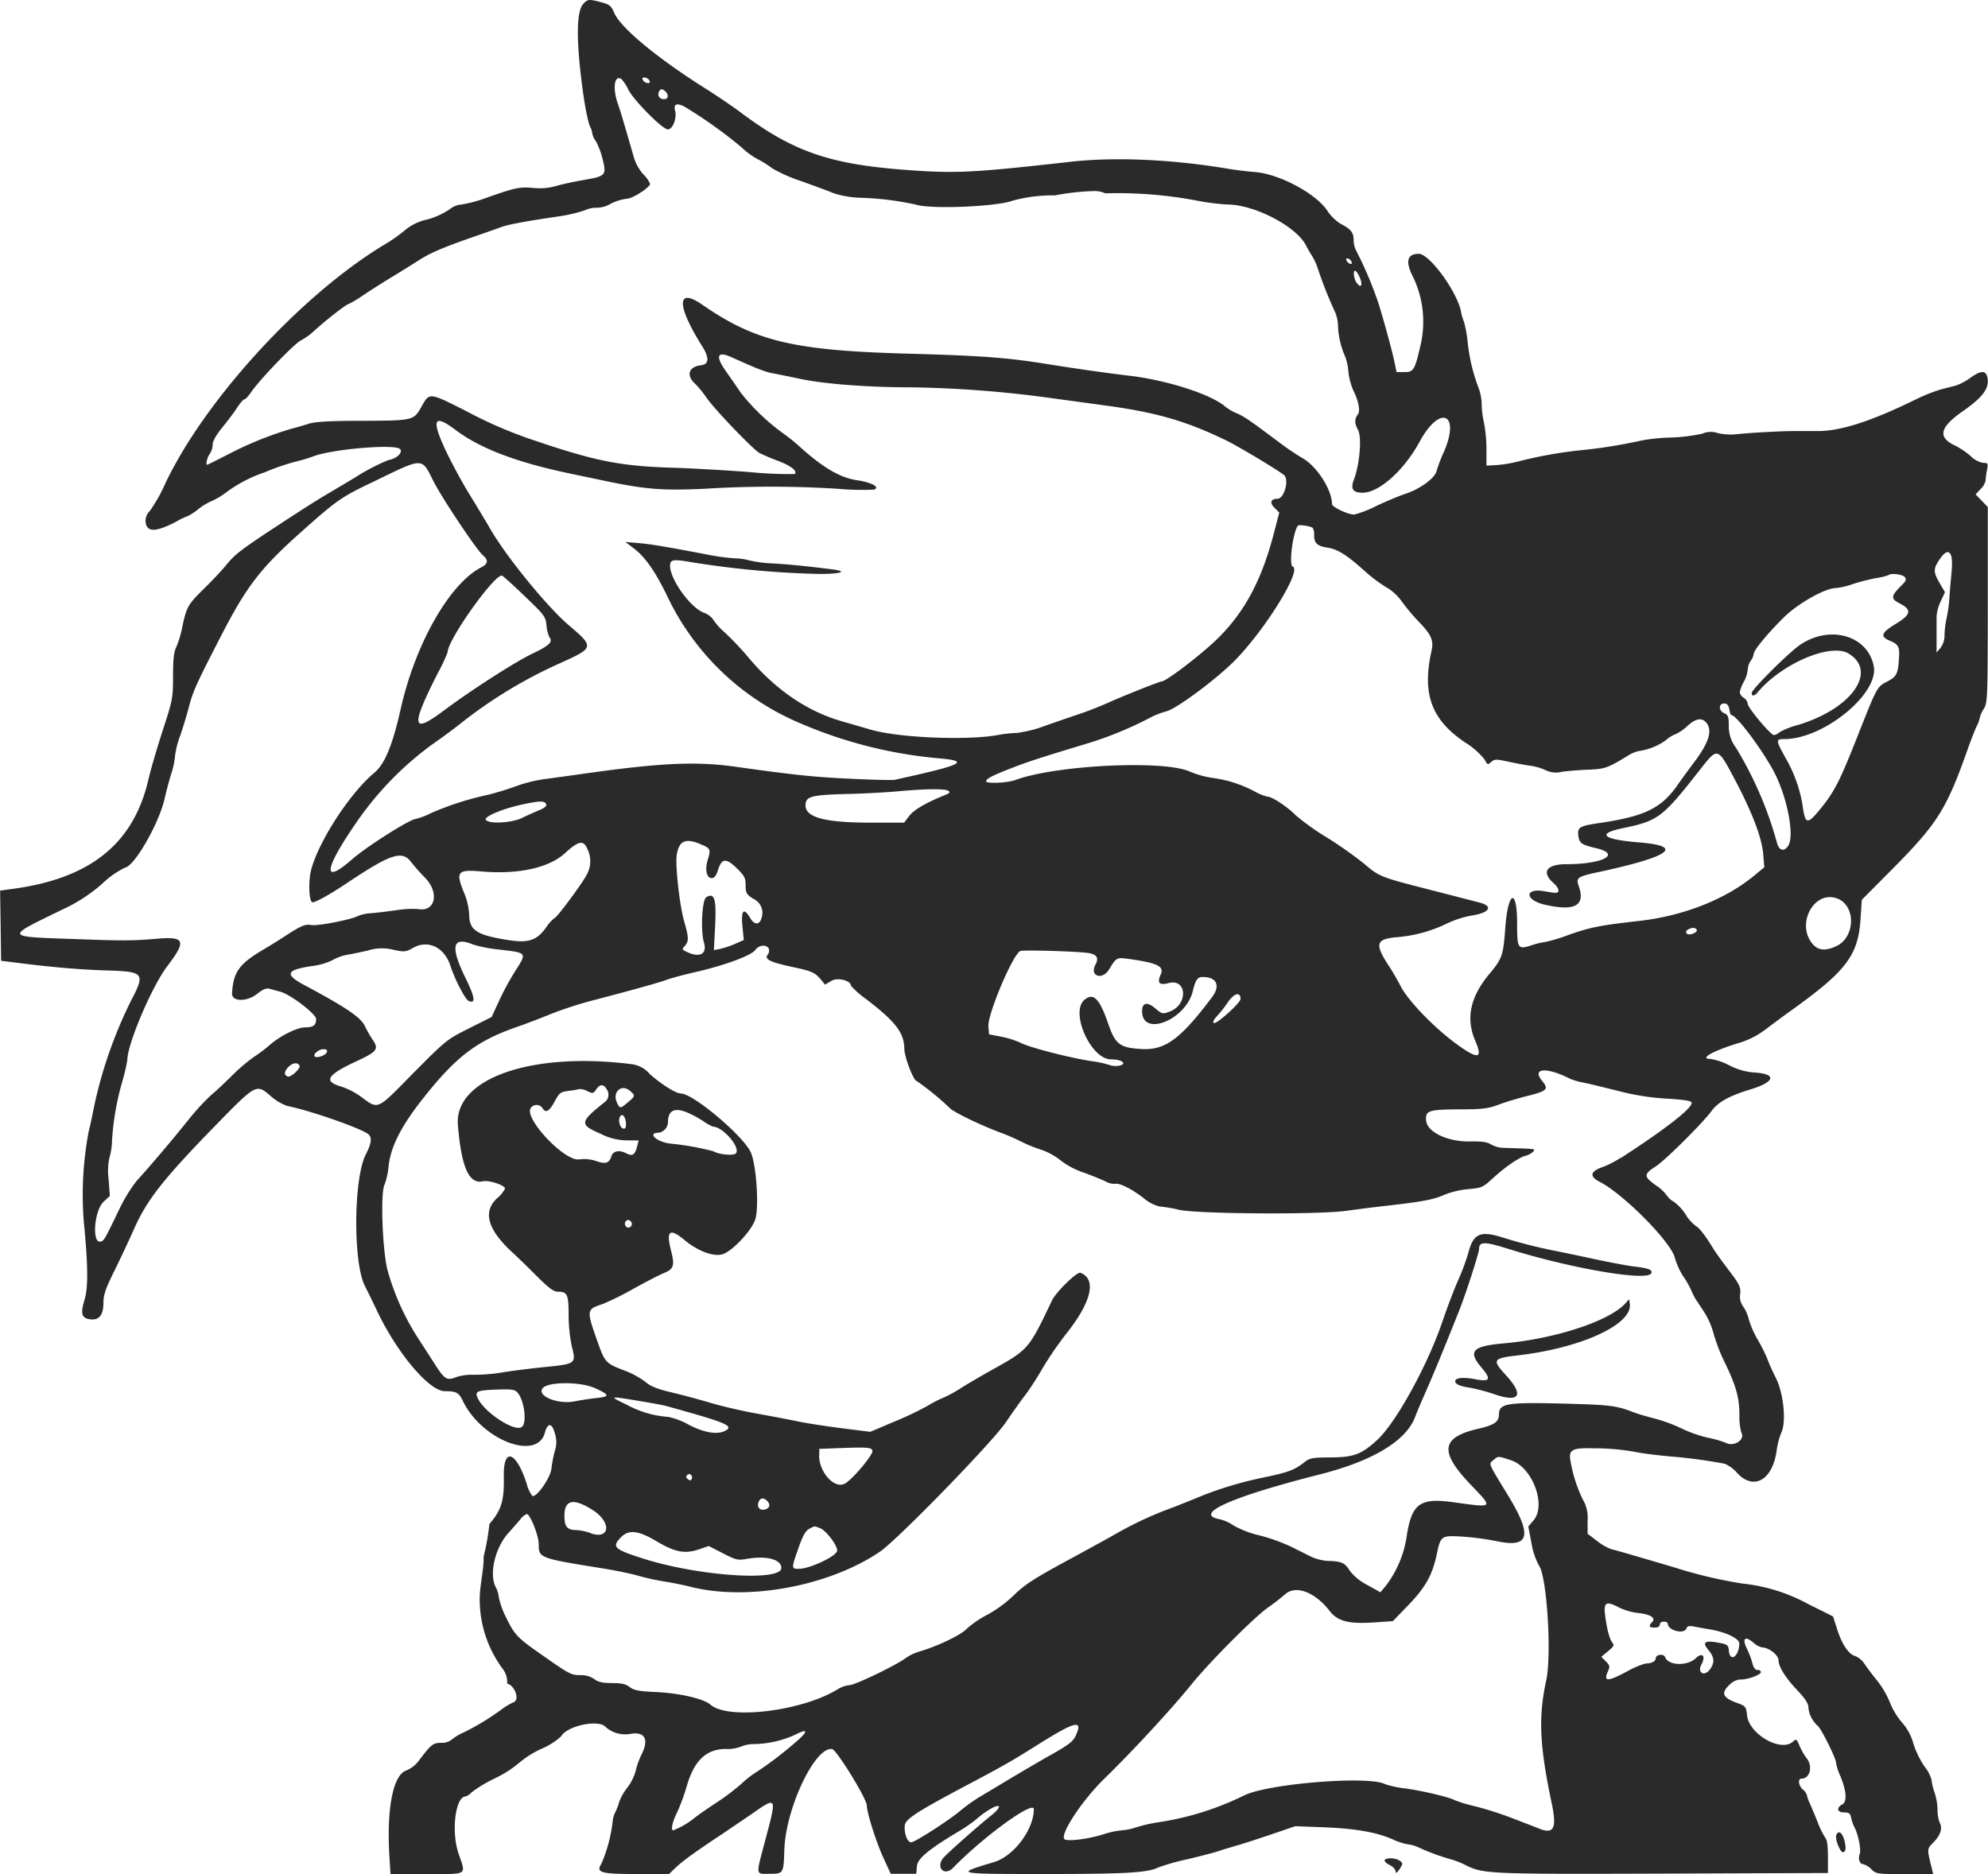 <svg id="svg" xmlns="http://www.w3.org/2000/svg" viewBox="0 0 400.03 377.17"><defs><style>.cls-1,.cls-2{fill:#2a2a2a;}.cls-2{fill-rule:evenodd;}</style></defs><g id="svgg"><path class="cls-1" d="M281.68,397.34c-.8-.61-2.73-.7-3.07-.16-.13.21.31.67,1,1s1.21.94,1.21,1.32.23.35.78-.48C282.3,397.93,282.31,397.82,281.68,397.34Z" transform="translate(0.02 -22.84)"/><path class="cls-1" d="M369.46,392.19c-.27.7.78,3.41,1.32,3.41s.78-.63.35-2.32S369.89,391.07,369.46,392.19Z" transform="translate(0.02 -22.84)"/><path class="cls-1" d="M327.8,284.31l-.75.83c-3.2,3.56-14.14,7.15-24.51,8.06-6.27.55-7.23,1.57-4.5,4.8,2.1,2.49,1.82,3-1.37,2.38-2.29-.42-3.87-.25-3.87.43s1.19,1.05,3.15,1.35a37,37,0,0,1,4.87,1.32c5,1.69,5.87.13,2.14-3.93-2.77-3-2.57-3.36,2.24-3.91,12.9-1.46,23.36-6.26,22.73-10.43Z" transform="translate(0.02 -22.84)"/><path class="cls-1" d="M398.77,123.63l-1.25-1.3,1-1.07a3.47,3.47,0,0,0,1-1.66,17,17,0,0,1,.27-2.1c.27-1.41.23-1.5-.73-1.5a4.85,4.85,0,0,1-2.52-1.35,15.09,15.09,0,0,0-3.09-2.1c-3.62-1.7-3.2-3.67,1.45-6.92,3.82-2.67,5.22-4.42,5.06-6.31s-1.1-2.16-3.4-.51a11.89,11.89,0,0,1-3,1.62l-3.07.79a34.43,34.43,0,0,0-5,2c-8.88,4.35-15,6.35-19.59,6.37l-4.81,0c-2.68,0-8.23.31-11.28.59a11.58,11.58,0,0,1-4.18-.18,4.25,4.25,0,0,0-3.12.12,35.38,35.38,0,0,1-6.42.78,37.08,37.08,0,0,0-5.8.59,102.49,102.49,0,0,1-12.6,2,86.72,86.72,0,0,0-12.4,2.27,25.27,25.27,0,0,1-4.2.68l-2,.11,0-3.4a28.81,28.81,0,0,0-.49-5.2,18.18,18.18,0,0,1-.47-3.69,10.15,10.15,0,0,0-.57-3.2,36.08,36.08,0,0,1-2.24-9.27,24.63,24.63,0,0,0-.76-4.2,9.52,9.52,0,0,1-.58-2c-.77-4-6.33-11.67-8.51-11.67-2.36,0-2.75,1.57-1.15,4.66a20.76,20.76,0,0,1,1.56,13.48c-1.17,5.18-1.45,5.66-3.2,5.66H281l-.46-2.2c-.47-2.19-1.94-7.6-3.1-11.4A76.62,76.62,0,0,0,273,73.53a4.85,4.85,0,0,1-.64-2.36c0-1.56-.56-2.25-2.69-3.33a9.24,9.24,0,0,1-2.65-2.66c-2.31-3.43-9.61-7.32-14.46-7.71-1.54-.12-4-.42-5.4-.66-11.41-1.91-22.85-2.42-31.8-1.41-19.63,2.21-23,2.38-33,1.64-15.47-1.14-22.83-3.7-33.33-11.57-1.58-1.18-4.67-3.28-6.87-4.67-10-6.3-17.27-12.33-18.6-15.4-.59-1.38-.94-1.67-2.55-2.1-2.49-.67-2.8-.64-3.67.33-1.37,1.51-1.44,7.05-.21,16.55.52,4.07,1.2,7.43,1.66,8.31a3.16,3.16,0,0,1,.37,1.22,3.68,3.68,0,0,0,.7,1.5,15,15,0,0,1,1.36,3.59c.85,3.3.67,3.5-3.71,4.25-1.84.31-4.34.85-5.55,1.2a12.21,12.21,0,0,1-4.61.42c-2.78-.26-3.67-.07-9.27,1.9A28.13,28.13,0,0,1,92.85,64a4.33,4.33,0,0,0-2.44,1A15.45,15.45,0,0,1,86,67a10.52,10.52,0,0,0-4.33,2,31,31,0,0,1-4.42,3.12c-16.74,10.12-36,31.16-44,48a31.61,31.61,0,0,1-3.15,5.59c-1,.89-1.12,2.72-.24,3.45s2.94.06,5.79-1.45a11.76,11.76,0,0,1,2.09-1,10.43,10.43,0,0,0,2.1-1.37,12.67,12.67,0,0,1,2.7-1.65A14.36,14.36,0,0,0,45.41,122a27.7,27.7,0,0,1,7.79-4.09,45.62,45.62,0,0,1,6.8-2.3,27.18,27.18,0,0,0,3-.92c3.71-1.43,15.92-2.51,17.38-1.54.85.57-.49,2-2.21,2.27a40.42,40.42,0,0,0-6.65,3.46c-2.92,1.76-6,3.57-6.72,4s-2.84,1.76-4.6,2.9c-11.31,7.34-12.67,8.33-14.48,10.51-1,1.26-3.2,3.56-4.8,5.13-3.14,3.09-3.43,3.61-4.29,7.74a19.75,19.75,0,0,1-1.2,3.95c-.46.9-.63,2.42-.63,5.78,0,4.41-.07,4.77-2,10.72-1.11,3.39-2.47,8-3,10.29-3.05,12.91-11.85,19.86-27.67,21.88L0,202.08l.11,7.06L.2,216.2l4,.5c6.66.84,12.14,1.29,17.4,1.45,7.32.22,7.62.58,4.85,5.88a89.62,89.62,0,0,0-7.64,22c-.18,1-.62,3.06-1,4.6a68.92,68.92,0,0,0-1,17.7c.9,9.33.95,13.57.16,16.16-.83,2.76-.56,3.66,1.2,3.87s2.62-.9,2.62-3.27c0-1.64.41-2.86,2.18-6.44,1.2-2.43,3-6.26,4-8.51,2.58-5.85,5.94-10.11,16.62-21.05,7.94-8.14,8-8.14,10.84-5.68a10.29,10.29,0,0,0,3.33,2c4.57.9,15,4.55,16.34,5.7.78.69.64,1.8-.53,4.1-2.45,4.81-2.56,21.7-.18,26.4.5,1,1.65,3.33,2.54,5.21,4,8.39,10.44,16,13.54,16,2.32,0,2.84.28,3.61,1.89,3.75,7.9,15,12.28,16.55,6.45.55-2.05,1.43-2,2,.16a5.45,5.45,0,0,1,0,3.5,25.37,25.37,0,0,0-.69,3.58c-.19,1.84-2.94,5.8-3.83,5.51a6.8,6.8,0,0,1-1.16-2.5c-2.12-6.54-4.7-7.37-4.59-1.49.09,4.74-.43,6.63-2.51,9.15l-.39.5a48.27,48.27,0,0,1-1.16,6.53c0,.16,0,.31,0,.48-.05,2.58-.71,5.1-.79,7.68a23.44,23.44,0,0,0,4.61,14.42,4.36,4.36,0,0,1,.91,3c1.52.3,2.63,3.32,1.25,3.76a13.34,13.34,0,0,0-2.5,1.52,50.32,50.32,0,0,1-7.4,4.49A11.35,11.35,0,0,0,90.79,373a3.11,3.11,0,0,1-2,.59c-1.67,0-2,.28-4.35,3.34a6.15,6.15,0,0,1-2.59,2.18c-2.74.75-4.11,7.55-3.51,17.38l.22,3.5h7.34c8.42,0,7.86.37,6.34-4.16s-.59-11.44,1.43-11.44a3.14,3.14,0,0,0,1.24-.87,28.71,28.71,0,0,1,4.7-2.81,22.45,22.45,0,0,0,4.83-3.09,19.64,19.64,0,0,1,4.52-2.84,14,14,0,0,0,3.93-2.49c1.13-2.11,7.52-3.48,8.94-1.91a5.88,5.88,0,0,0,4.87,1.43c3-.57,3.93,1,2.39,4.09a16.2,16.2,0,0,0-1.21,3.38,9.64,9.64,0,0,1-1.65,3.29,11.14,11.14,0,0,0-1.64,2.88,11.06,11.06,0,0,1-.81,2.11,5.49,5.49,0,0,0-.54,2.07,30.62,30.62,0,0,1-2.22,8.25c-1.2,1.82-.24,2.11,7.07,2.11h6.52l1.41-1.36c1.37-1.3,4.06-3.24,9.62-6.91,1.43-1,3.92-2.65,5.54-3.77,5.16-3.61,5.15-3.63,2.85,5-2,7.57-2.07,7,.78,7s2.85-.05,3-4.94c.33-8.38,6.17-20.66,9.59-20.17.93.13,7,10,7,11.37s1.89,7.42,3.39,10.64l1.43,3.1h5.13l.13-1.48c.13-1.57,2.14-3.28,8.19-6.92A31.37,31.37,0,0,0,196.4,389c2-1.76,4.29-3.06,4.58-2.61.13.21-.51,1-1.42,1.71-3.19,2.57-9.37,8.07-9.89,8.8-1.37,1.93.44,3.55,2.08,1.86,6-6.2,16.24-13.65,16.26-11.83,0,4.08-4,9.45-8,10.66-8,2.4-8,2.39,10,2.4,16.36,0,20.82-.24,23-1.3a43.88,43.88,0,0,1,5.8-1.65c2.53-.59,5.41-1.34,6.4-1.67s2.7-.85,3.8-1.16,4.16-1.3,6.8-2.2l4.8-1.64,5.6.21c6.47.25,10.75,1,14,2.43a12.65,12.65,0,0,0,3,1,7.25,7.25,0,0,1,2.05.55A45,45,0,0,0,291.8,397a16.74,16.74,0,0,1,3.09,1.2c3.56,1.78,4.68,1.83,39.71,1.71l33.2-.12,0-3.2c0-2.15-.14-3.41-.5-3.83a17.43,17.43,0,0,1-1.56-3.2c-.57-1.41-1.29-3.14-1.6-3.83a6.74,6.74,0,0,1-.58-1.64,2.45,2.45,0,0,0-.8-1.1c-.91-.82-1.07-2.2-.26-2.2,1.69,0,2.33-2.5,1-4.12a12.39,12.39,0,0,1-1.42-2.5c-.57-1.37-.66-1.42-1.32-.82-2.42,2.18-8.79-1.46-9.23-5.27-.22-1.85-.26-1.9-2.28-2.62-2.64-1-3-1.93-1.25-3.55a3.51,3.51,0,0,1,2.07-1.07c1.25.13,4.24-.9,4.24-1.47,0-.27-.3-.47-.67-.44s-.77-.36-1-1.21a15.54,15.54,0,0,0-1.11-3c-1.05-2.12-.46-2.75,1.24-1.32a4,4,0,0,0,1.82,1c1.31,0,3.27,1.54,3.27,2.57,0,1.32,1.38,3.51,3.9,6.17q2.1,2.22,2.1,3.24a5.67,5.67,0,0,0,1.83,3.74c.65.37,3.77,6.62,3.77,7.58a10,10,0,0,0,.77,2.43c1.29,3,1.48,5.31.47,5.85-1.27.68-1.06,1.62.35,1.62,1,0,1.24.2,1.43,1.1a7.7,7.7,0,0,0,.64,1.85c.77,1.42,1.4,4.54,1.08,5.4-.38,1,0,2.05.68,2.05a3.78,3.78,0,0,1,1.62,1c1,1,1.25,1,6.78,1h5.7l-.37-1.5c-.88-3.64-.89-3.53.41-4.85,1.44-1.48,1.88-2.85,1.27-4a7.18,7.18,0,0,1-.43-2.58,12.52,12.52,0,0,0-.6-3.48,10.54,10.54,0,0,1-.6-2.5,7.67,7.67,0,0,0-1.44-2.76,18,18,0,0,1-2.23-4.6,10.65,10.65,0,0,0-2.34-4.3,14.57,14.57,0,0,1-2.39-4,18.54,18.54,0,0,0-2.53-4.33c-.92-1.13-2.08-2.66-2.57-3.39a4.17,4.17,0,0,0-1.85-1.58c-1.33-.34-2.68-2.34-3.65-5.38l-.83-2.6-5-2.49a35.23,35.23,0,0,0-13.19-4.12,92.25,92.25,0,0,1-13.8-3.27c-10.15-3-11.66-3.42-12.63-3.65a11.05,11.05,0,0,1-2.9-1.68l-1.87-1.43v-2.64a7.21,7.21,0,0,0-1-4.32,28.84,28.84,0,0,1-2.49-8c-.32-1.94.55-2.36,4.59-2.23a46.11,46.11,0,0,1,8.89.8c1,.21,3.95.59,6.59.83a104.75,104.75,0,0,1,11,1.47,7,7,0,0,1,2.51,1.86c3.31,3.58,7.1,1.47,7.94-4.43a15.38,15.38,0,0,1,.91-3.6c1.09-2.11.52-8-1.08-11.15a37.85,37.85,0,0,1-1.67-3.73,31.34,31.34,0,0,0-1.88-3.78,19.67,19.67,0,0,1-1.81-4A8.89,8.89,0,0,0,350.9,286a3.54,3.54,0,0,1-.78-2.62c.22-1.44-.09-2.08-2.48-5.18-1-1.31-2.2-3-2.64-3.65-2-3.26-3.05-4.57-3.82-5a8.29,8.29,0,0,1-2-2.27,9.44,9.44,0,0,0-2.39-2.58,4.15,4.15,0,0,1-1.45-1.33,8.76,8.76,0,0,0-2.19-2c-2.45-1.76-2.45-2.21,0-3.79,1.93-1.24,9.42-8.68,11.28-11.21,1.29-1.74,3.58-3,7.58-4.22,5.13-1.54,5.63-3.16,1.06-3.46a12.83,12.83,0,0,1-5.12-1.45,13,13,0,0,0-3.7-1.28c-2.49,0,.35-1.62,5.67-3.23a16.93,16.93,0,0,0,5.35-2.73c1.32-1,3.53-2.65,4.92-3.64,11.28-8.06,13.68-11.19,14.17-18.52l.26-3.91,5.85-5.89c9.41-9.48,11.13-12.19,15.5-24.54.59-1.68,1.38-3.69,1.74-4.46a7.25,7.25,0,0,0,.67-1.83,5.56,5.56,0,0,1,.79-1.72c.75-1.24.78-2.14.8-20.95l0-19.65ZM324.41,353.41c-.59-.71-1.19-3.11-1.49-5.91-.23-2.25.37-2.47,3-1.07a13,13,0,0,0,3.81,1.05c2.38.25,3.51,1,2.69,1.82s-.54,1.1.54,1.1c.62,0,1-.23,1-.6s.36-.6.8-.6.8.17.8.37c0,1.4,3.27,2.26,3.76,1,.19-.48.56-.58,1.55-.38.71.14,2.21.41,3.34.6,3.06.52,5.75,1.82,5.75,2.78,0,2.55-1.84,3.93-2.08,1.55-.11-1.2-.26-1.33-2-1.66-2.83-.55-3.46-.14-2.17,1.39s1.3,2.6.41,3.88c-1.14,1.63-2.7.81-1.77-.92s.16-2.51-1.14-1.25c-1.71,1.63-5.54,1.51-6.17-.21-.29-.78-1.9-.55-1.9.27,0,.57-.87,1-2,1a16.32,16.32,0,0,0-3.75,1.6c-4.05,2.14-4.83,2.12-3.81-.14.38-.82.31-1.11-.47-1.89l-.91-.91,1.33-1.11C324.73,354.2,324.85,353.94,324.41,353.41ZM348.22,146.8c.32,0,.58.19.58.41,0,.48-1.13,1-1.46.67S347.59,146.8,348.22,146.8ZM334.73,134c1.52-1.2,5.2-.95,6.7.45,5.41,5.05,1,11.87-5.65,8.83C331.34,141.23,330.86,137,334.73,134ZM323,159.6a.6.6,0,1,1-.6.6A.6.6,0,0,1,323,159.6Zm-14.34-34.52c.48-.49.83.11.64,1.11-.1.55-.35.9-.55.78A1.67,1.67,0,0,1,308.66,125.08Zm-5,40.59a1.3,1.3,0,0,1,.71.71c.09.29-.05.45-.35.34a1.21,1.21,0,0,1-.7-.7C303.17,165.72,303.33,165.58,303.62,165.67Zm-30.87-88.3a4.32,4.32,0,0,1,.85,1.43c.6,1.45.18,2.13-.63,1C272.35,79,272.18,77,272.75,77.37Zm-1.52-2.49a1.22,1.22,0,0,1,.69.7c.11.3,0,.45-.34.34a1.21,1.21,0,0,1-.7-.7C270.78,74.92,270.92,74.78,271.23,74.88ZM132.55,41.38c.27-.71.73-.74,1.37-.1s.57,1.52-.3,1.52S132.24,42.19,132.55,41.38Zm-2.73-2.92a1.25,1.25,0,0,1,.89.68c.12.34-.07.49-.53.4a1.25,1.25,0,0,1-.89-.68C129.17,38.52,129.36,38.37,129.82,38.46Zm-57,69.07c-6.69,0-9.42.18-10.8.61-1,.33-2.57.77-3.45,1a70.6,70.6,0,0,0-12.4,5c-2.42,1.23-4.44,2.24-4.5,2.24-.34,0,0-1.53.51-2.18a3.51,3.51,0,0,0,.59-1.86c0-.71.67-1.91,1.91-3.43,1.06-1.28,2.41-3.09,3-4s1.26-1.7,1.47-1.7.84-.67,1.39-1.48c1.66-2.45,8.63-9.71,10-10.39a12.3,12.3,0,0,0,2.25-1.55C65.48,87.32,69.72,84,70.19,84A23,23,0,0,0,73,82.3c1.4-.94,4-2.6,5.82-3.7s4.38-2.7,5.73-3.56c2.25-1.43,5.2-2.65,12.26-5.07,1.43-.5,3.23-1.13,4-1.42,1.39-.52,5-1.2,11.6-2.16a30.84,30.84,0,0,0,5.29-1.24,5.42,5.42,0,0,1,2.49-.5,5.74,5.74,0,0,0,2.69-.81,9.89,9.89,0,0,1,3.2-1c1.16,0,4.66-2.26,4.71-3a5.53,5.53,0,0,0-1.36-1.91,9.34,9.34,0,0,1-2-3.76c-1.78-6.19-2.67-9.2-3.07-10.29-1.18-3.25-.77-6.13.71-5.09a8.75,8.75,0,0,1,1.34,2.09c1.1,2.17,6.89,8,7.94,8s1.84-2.32,1.48-3.73.34-1.64,1.89-.84a92.56,92.56,0,0,1,11.51,8.21,14.91,14.91,0,0,0,3.22,2.36,18.06,18.06,0,0,1,2.86,1.8,30.63,30.63,0,0,0,5.8,2.58c2.61.94,5.55,2,6.54,2.44a19.28,19.28,0,0,0,5.4.94A60.43,60.43,0,0,1,184.2,64c2.91,1,16.37.43,19.53-.77a30.66,30.66,0,0,1,8.55-1.07,47.75,47.75,0,0,1,7.84-.87,5,5,0,0,1,2.26.46,85.6,85.6,0,0,1,18.42,1.46,46.52,46.52,0,0,0,6.14.79c5.46,0,13.92,4.41,15.86,8.27.31.62.87,1.58,1.23,2.13a12.45,12.45,0,0,1,1.16,2.6,85.82,85.82,0,0,0,3.44,8.66,7.45,7.45,0,0,1,.59,2.8,16.59,16.59,0,0,0,1.44,6.14,11.09,11.09,0,0,1,.65,3.05,12.93,12.93,0,0,0,1,3.8c1,1.92,1.41,4.12.95,4.71-.76,1-.76,1.83,0,3.24s.35,6.86-.89,10.09c-.66,1.77-.13,2.51,1.81,2.51,3.3,0,8.34-4.52,11.45-10.25,4.15-7.65,8.34-5.72,4.81,2.22a29.8,29.8,0,0,0-1.4,3.69c-.3,1.38-3.34,3.61-6.23,4.55-1.21.39-3.85,1.5-5.87,2.45a22.23,22.23,0,0,1-4.46,1.74c-1.27,0-4.47-1.52-4.47-2.11,0-2.94-3.21-7.85-6.12-9.35a52.72,52.72,0,0,1-4.41-3c-6.07-4.55-7.27-5.37-8.62-5.91a10.31,10.31,0,0,1-2.46-1.46c-2.89-2.43-11.7-5.24-19.19-6.12-4.37-.51-10.14-1.33-17-2.42-7.76-1.23-12.82-1.6-27-2-23.47-.62-31.17-2.43-41.95-9.89-5.15-3.56-5.15.17,0,8.36,1.5,2.37,1.4,3.67-.27,3.86-2.41.27-3,2-1.16,3.69a19.84,19.84,0,0,1,2.27,2.77c1.51,2.24,9.32,10.4,10.68,11.17a35.14,35.14,0,0,0,3.77,1.6c2.58,1,3.95,2.05,3.35,2.65a80.2,80.2,0,0,1-9.39-.42c-5-.37-11.73-.75-14.92-.84-11-.33-15.94-1.33-29.4-5.95a86.93,86.93,0,0,1-12.5-5.51c-7.4-3.73-7.28-3.72-8.87-.89S83.26,107.49,72.85,107.53ZM256.4,125l1,1-1.12,4.28c-2.6,10-6.41,16.73-12.5,22.21-3.63,3.27-9.24,7.47-10,7.47-.4,0-7.72,2.91-10.59,4.21-1.65.74-4.35,1.81-6,2.36s-4.8,1.63-7,2.41a25.2,25.2,0,0,1-5.65,1.41,25.14,25.14,0,0,0-3.64.39c-6.16,1.17-20.14.59-25.71-1.06L169.38,168c-7-2-13.35-6.37-18.71-12.74a62.46,62.46,0,0,0-4.8-5.09,12.58,12.58,0,0,1-2.36-2.61,3.82,3.82,0,0,0-1.92-1.41c-2.75-1.1-6.76-6.68-6.78-9.45,0-1.28.62-1.37,4.59-.67a186.75,186.75,0,0,0,25.5,2.32c4.31,0,5.78-.51,2.6-.92-5-.64-9.25-1.06-12.1-1.2a25.34,25.34,0,0,1-4.6-.6,12.63,12.63,0,0,0-3-.43,43.65,43.65,0,0,1-5.6-.77c-8.21-1.57-11.25-2.08-13.79-2.3l-2.61-.22,1.68,1.26c2.31,1.75,4.35,4.65,6.75,9.62a51.87,51.87,0,0,0,25.39,25,90.74,90.74,0,0,0,29,7.64c6.78.57,5.32,1.3-8.67,4.36-.36.07-4.14,0-8.41-.21-7.53-.33-11.52-.74-23.55-2.43-8.1-1.13-15.09-.8-31.2,1.49-2.31.33-5.57.77-7.25,1A28.68,28.68,0,0,0,104,181a59.74,59.74,0,0,1-5.75,1.78,60.47,60.47,0,0,0-11.43,3.65,15.22,15.22,0,0,1-3.15,1.22c-1.13,0-9.84,5.51-12.82,8.11-6,5.27-5.76,2.2.63-7.09A65.06,65.06,0,0,1,86.75,172.8c2.07-1.43,4.93-3.55,6.37-4.72a94.21,94.21,0,0,1,19.48-11.74c7-3.15,7-3.26,1.87-7.64-4.42-3.76-12.65-13.86-15.89-19.5-.69-1.21-2.53-4.27-4.09-6.8s-3.76-6.62-4.91-9.08c-2.84-6.12-2.28-7.22,2-4,5,3.78,12.34,6.57,23.19,8.84l6.8,1.43c8.46,1.78,11.81,2,20.28,1.61a215.07,215.07,0,0,1,26.57,0,54.63,54.63,0,0,0,7.43.18c1.3-.49-.44-1.45-3.45-1.9-3.32-.49-6.73-2.47-11.24-6.51a39.16,39.16,0,0,0-3.7-3,42.39,42.39,0,0,1-8.41-8.08c-.78-1.17-2.06-3-2.85-4.12-2.35-3.28-2-4.4,1.06-3,5,2.25,6.67,2.92,8.31,3.22,1,.18,3.51.69,5.6,1.13,4.74,1,13.56,1.67,22.08,1.67A230,230,0,0,1,211.8,103l10.4,1.42c10.35,1.39,16.29,3.09,24.4,7,2.64,1.27,11.51,6.61,11.89,7.16.85,1.22-.19,4.61-1.41,4.63C255.68,123.22,255.41,124,256.4,125Zm-66.22,57.83c-4,1.61-6.28,3-7.22,4.19l-1.05,1.38h-6.67c-9.54,0-13.42-1.1-13.16-3.73.15-1.6,1.34-1.87,9.12-2.06,3-.08,7.2-.31,9.4-.51,5.46-.51,9.48-.56,10.18-.12C191.24,182.27,191.11,182.45,190.18,182.83Zm-40.81,26.38.28,2.81-1.79.79a17.3,17.3,0,0,1-3,1l-1.23.25.25-4.95c.28-5.37-.15-6.72-1.79-5.69-.85.54-1.16,6.74-.46,9.12s-.93,3.18-3.74,1.73c-.67-.34-.68-.43-.1-1.07.82-.91.8-1.67-.14-4.94s-1.82-11.35-1.49-13.38c.46-2.86,1.77-3.44,4.83-2.13,2,.85,2.05,1,1.38,3.23-.58,1.91-.19,3.58.82,3.58.54,0,.91-.49,1.29-1.7.74-2.32,1.62-2.38,3.79-.25,1.53,1.5,1.75,1.94,1.75,3.43s.14,1.8,1.55,2.69a3.09,3.09,0,0,1,1.65,3.83c-.35,1.47-1.48,1.48-2.3,0C149.64,205.42,149.06,206,149.37,209.21Zm-35.71-14.66c2.77-2.55,3.75-2.71,4.56-.76a5.52,5.52,0,0,1-.13,5c-.84,1.71-6.08,8.79-6.51,8.79a8.26,8.26,0,0,0-1.77,2c-1.88,2.55-3.5,3.08-7.59,2.45-6.29-1-7.81-1.95-7.83-5.12a13.29,13.29,0,0,0-1-4.32c-1.78-4.32-1.4-4.8,3.43-4.37C104.22,198.87,110.43,197.51,113.66,194.55Zm-15.94-6.79c-.21-.65,3.57-2.2,7.28-3s4.66-.79,4.9,0c.1.29-.48.76-1.36,1.11s-2.46,1.07-3.59,1.62C102.78,188.51,98,188.71,97.72,187.76Zm-9.67-29.4a34.09,34.09,0,0,0,2-4.25c0-2.55,9.72-16.15,11-15.4.27.16,2.34,2,4.6,4.2,3.88,3.7,4.11,4,4.3,5.8a6.54,6.54,0,0,0,.6,2.38c.72.92,0,1.66-3.38,3.27-3.67,1.76-12.49,7.44-18.23,11.74C82.82,170.64,82.65,169,88.05,158.36ZM57.88,239.49c-.78-.26-.74-1,.09-1.87s1.83-1.06,2.27-.35C60.57,237.8,58.54,239.71,57.88,239.49Zm3.55-9.89c-1.73,0-5.27,1.8-7.43,3.77a31.59,31.59,0,0,1-3,2.23,36.88,36.88,0,0,0-4.39,3.76c-1.34,1.34-3.2,3.09-4.15,3.87a47.83,47.83,0,0,0-4.74,5.2c-3.16,3.94-7.68,9.26-10.28,12.11a31.6,31.6,0,0,0-3.55,5.86c-2.85,5.92-3,6.18-3.68,6.32-1.77.37-1.28-6.21.59-8l1.28-1.19-.25-3.44a12.33,12.33,0,0,1,.16-4.19,13.78,13.78,0,0,0,.54-3.65,54.53,54.53,0,0,1,2.07-11.78,42,42,0,0,0,1-4.27c0-3.22,4.89-14.73,8-18.86,4-5.23,3.61-6.08-2.26-5.56-4.48.4-6.87.4-16,.06C.75,211.33.88,211.57,12.3,206a32.76,32.76,0,0,0,8.29-5.35,17.85,17.85,0,0,1,4.56-3.2c2-.39,6.94-9.12,8-14.07.29-1.32.87-3.47,1.28-4.78a16.38,16.38,0,0,0,.77-3.6,17.32,17.32,0,0,1,1-4c.55-1.54,1.36-4.21,1.8-5.93.8-3.07,1.48-4.58,6.26-13.87,5.38-10.46,8.1-14,16.59-21.54,7.1-6.31,7.79-6.78,14.53-10,9.88-4.79,9.4-4.79,11.77-.07,1.69,3.37,8.62,13.78,10,15,1.15,1,1.06,1.71-.35,2.44-6.36,3.29-13.22,15.33-16.17,28.4-1.67,7.42-3.22,11.18-5.34,12.94-4.89,4.08-11.2,13.78-12.7,19.53-.61,2.33-.43,6.53.27,6.53s3.7-1.69,7.13-4c8.6-5.74,10.91-6.49,12.68-4.14a41.24,41.24,0,0,0,2.82,3.18c2.93,2.94,2.11,6.95-1.29,6.32a21.1,21.1,0,0,0-4.61.25c-1.87.26-4.15.53-5.08.6a7.62,7.62,0,0,0-2.45.53c-1.4.75-8.13,2.06-9.41,1.84s-2.06.09-5.58,2.4c-1,.66-2.75,1.74-3.87,2.4-5.09,3-6.23,4.54-6.53,8.88-.13,1.77,2.94,1.85,5.1.13,1.11-.88,1.79-1.15,2.38-1s1.4.4,2.09.56c2,.44,7.35,4.51,7.35,5.54C63.6,229.17,63,229.6,61.43,229.6Zm4.31,5c-.24.64-2,1.26-2.42.86S64.09,234,65,234C65.71,234,65.91,234.17,65.74,234.6Zm6.69,8.82a14.79,14.79,0,0,0-3.83-1.92c-3.64-1.06-2.82-2.35,3.3-5.17,4-1.86,4.38-2.39,3-4.34a24.13,24.13,0,0,1-1.52-2.69c-.85-1.75-3.83-3.76-12.16-8.21-4.1-2.19-3.68-3.09,1.83-3.87a12.57,12.57,0,0,0,3.86-1.16A9.61,9.61,0,0,1,69.8,215c.88-.14,2.82-.54,4.3-.89a9.31,9.31,0,0,1,5.06-.12c2.2.47,2.47.44,3.93-.38,3-1.71,6.3-.16,7.52,3.59.92,2.83,3,6.83,3.7,7.1,1.44.55,1.25-.73-.69-4.7-3.11-6.37-2.61-8.41,1.63-6.64a29.12,29.12,0,0,0,5.35,1c5.51.66,5.45.57,3,4.4a57,57,0,0,0-3.17,5.84l-1.53,3.32-4.53,2.27c-4.47,2.24-4.64,2.38-11.21,9C75.59,246.48,76.23,246.21,72.43,243.42ZM105,310c-1.34,1.11-7.3-2.7-8.81-5.62-.79-1.53-.34-1.75,3.92-1.89,2.79-.1,3.45,0,4,.6C105.47,304.65,106.06,309.12,105,310Zm4.19-7.79c1.1-1.32,7.56-1.34,10.52,0s3.1,1.7.19,2c-1.37.15-3.27.44-4.21.64C112.31,305.57,107.89,303.78,109.19,302.21ZM120.8,251a12,12,0,0,0,5.34,1.35h2.35l-.28,1.1c-.47,1.86-.93,2.16-2.27,1.47s-2.6-.45-2.93.61c-.45,1.41-1.13,1.62-3,1a7.49,7.49,0,0,0-3.48-.36c-3,.45-11.31-8.46-9.72-10.38a1.43,1.43,0,0,1,2.29,0c.64,1.13,1.36.79,2.43-1.17s1.23-2,2.89-2.24a19.77,19.77,0,0,0,2.2-.37,3.29,3.29,0,0,1,1.56.43c1.07.52,1.2.49,1.75-.33.72-1.1,1.53-1.14,2.08-.12a1.87,1.87,0,0,1-.45,2.73C116.62,248.67,116.56,249.16,120.8,251Zm3.33-6.26c-1-2.05.86-3.83,2.57-2.4,1.16,1,1.14,1.07-.38,2.35S124.74,246,124.13,244.78Zm1.34,5.22c-.65,0-1.13-1.37-.79-2.26s1.11-.36,1.24,1C126,249.63,125.88,250,125.47,250Zm.49,19.71a.76.76,0,0,1,.44-1.31.93.93,0,0,1,.62.43C127.43,269.5,126.51,270.27,126,269.71Zm-7.13,61.7a11.52,11.52,0,0,0-3-.61c-1.41,0-2.07-.54-2.21-1.8-.45-4.27,1.45-4.95,5.82-2.09C123.1,329.33,122.65,332.76,118.83,331.41ZM160.6,373A73.93,73.93,0,0,1,152,379.6a18.62,18.62,0,0,0-2.85,2.25,46.68,46.68,0,0,1-4.9,3.71c-1.67,1.08-3.71,2.5-4.53,3.15a15.86,15.86,0,0,1-4.28,2.49c-.53,0-.14-1.78.78-3.59a40,40,0,0,0,2-5.46c1.46-5,3.89-7.31,7.82-7.33a7.34,7.34,0,0,0,3-.45,6.82,6.82,0,0,1,2.78-.53A20.82,20.82,0,0,0,159.9,372C162.41,370.7,162.71,371.12,160.6,373Zm50.6,3.14c-1.65.94-4.94,2.86-7.31,4.27l-6.67,4a32.89,32.89,0,0,0-3.89,2.75c-2.07,1.81-9.23,6.45-10,6.45s-1.44-1.8-1.29-3.38c.13-1.28,2.25-2.67,12.12-7.92,8-4.23,9.55-5.14,14.54-8.28,7.39-4.64,9.11-5.15,7.93-2.32C216,373.28,215.44,373.74,211.2,376.16Zm98.51,14.71-5.31-2.05a69.09,69.09,0,0,0-7.52-2.42,29.26,29.26,0,0,1-4.11-1.22c-1.24-.66-6.41-1.89-10-2.39a20.12,20.12,0,0,1-4.07-.86c-3.28-1.76-23.72-.11-28.44,2.3a58.72,58.72,0,0,1-17.49,5.41,31.45,31.45,0,0,0-4.25,1,11.31,11.31,0,0,1-2.85.58A17.18,17.18,0,0,0,222,392c-2.78.89-6.73,1.43-7.71,1.05-1.39-.53,3.25-7.71,7.93-12.27,5.82-5.67,13.49-14,17.41-18.83,3.77-4.67,12.87-13.8,15.62-15.68a40,40,0,0,0,3.34-2.59c2.13-1.9,6-.43,8.91,3.33,1.62,2.12,3.87,2.7,9.07,2.34l3.68-.25,3.15-3.26c3.43-3.56,4.8-6,5.69-10.21.79-3.73.89-3.8,5.17-3.54a55.88,55.88,0,0,1,6.87.91c6.65,1.43,7.27-1.08,2.26-9.27-4.06-6.65-3.89-6.23-2.9-7.05s.85-.85,3.56.05c4.29,1.41,7.13,9,4.53,12.06l-1.07,1.27.64,3.34a14.25,14.25,0,0,0,1.5,4.5c1.6,2.16,2.59,17.88,1.47,23.08-1.62,7.47-1.36,13.2,1.16,25.08C313.24,390.82,312.63,392,309.71,390.87Zm16.38-135a20.17,20.17,0,0,1-3.36,1.76c-2.78.93-3.05,1.94-.83,3.09,4.71,2.42,14.1,11.86,15.06,15.15a15,15,0,0,0,1.68,3.8,16.67,16.67,0,0,1,1.57,2.69,18.19,18.19,0,0,0,.9,1.85l1.73,2.61a15.82,15.82,0,0,1,1.93,4.35,36.46,36.46,0,0,0,2.32,6c2.24,4.64,2.9,7,2.9,10.57a11.67,11.67,0,0,0,.41,3.48c.76,1.42-1.54,2.88-3.17,2a20.81,20.81,0,0,0-3.52-1,25.58,25.58,0,0,1-5.28-1.84,31.62,31.62,0,0,0-5.36-2c-1.58-.4-3.68-1-4.67-1.41-3.32-1.25-4.56-1.39-14.2-1.64-11.08-.28-12.6,0-12.6,2.22,0,1.44-1,2.12-4,2.81-7.69,1.74-8.1,4.6-1.61,11.37,4.51,4.71,4.64,4.59-3.62,3.45-6.55-.9-8.23.25-9.26,6.37A21.73,21.73,0,0,1,278.83,342l-1.08,1.29-2.66-1.48a10.52,10.52,0,0,1-3.48-2.82c-1-1.63-1.64-1.93-4.23-2a9.72,9.72,0,0,1-3.6-.87l-4-2a36.83,36.83,0,0,0-6.37-2.28,19.57,19.57,0,0,1-5.23-2,8,8,0,0,0-2.74-1.24c-5.51-1,2.18-4.48,20-9,10.75-2.71,17.49-6.77,19.3-11.61.28-.77,1.15-2.84,1.93-4.6,1.74-3.93,3.68-8.64,6.93-16.8,1.37-3.47,4-11.58,4-12.4,0-1.49,1.12-1.51,5.69-.07,12.57,3.95,27.95,6.62,28.94,5,.41-.66-.51-1.06-3.2-1.36-1.34-.15-4.95-.82-8-1.48s-6.77-1.43-8.2-1.72a98.06,98.06,0,0,1-10.44-2.66c-4.52-1.43-5.93-.82-6.93,3a44.88,44.88,0,0,1-2.06,5.57c-.8,1.8-2.22,5.52-3.15,8.27-3,8.87-9.37,20.42-13.12,23.87-3.19,2.93-4.71,3.51-9.4,3.54-3.59,0-4.24.15-5.2.91-2,1.56-3,2-7.9,3.05A74.47,74.47,0,0,0,242,323.8c-1.21.51-3.82,1.56-5.8,2.34a73.82,73.82,0,0,0-11,5c-1.44.83-6.22,3.47-10.62,5.85-6.5,3.53-8.47,4.8-10.5,6.81a25.74,25.74,0,0,1-5.4,4,19.88,19.88,0,0,0-4.19,2.86c-1.21,1.27-6,3.56-9.69,4.61a9.42,9.42,0,0,0-2.6,1.29c-2.06,1.51-10.21,5.42-11.3,5.42a5.54,5.54,0,0,0-2.34.82c-7.19,4.44-22.1,6.24-25.64,3.09-1.31-1.17-6.28-2.32-10.94-2.52-3.38-.15-4.41-.34-5.28-1s-1.72-.8-3.6-.81-2.77-.21-3.52-.79a4.68,4.68,0,0,0-2.8-.8c-1.87,0-2.25-.21-7.65-4-5-3.47-5.6-4.1-7.21-7.41a17.08,17.08,0,0,1-1.54-4.12,5.92,5.92,0,0,0-.65-2.2c-1.37-2.65-.14-7.89,2.55-10.88.83-.92,1.9-2.15,2.4-2.74a3.13,3.13,0,0,1,1.3-1.08c.67,0,2.4,4.37,2.4,6,0,2.88,0,2.87,13.2,5,2.31.37,5.37,1,6.8,1.42a49.52,49.52,0,0,0,5.33,1.17c1.5.23,3.75.69,5,1,11.48,3,28,0,38.32-7,3.6-2.46,22.56-21.95,25.36-26.06,1.39-2.05,3.17-4.57,4-5.6a62,62,0,0,0,3.37-5.25,69.86,69.86,0,0,1,4.9-7.12c5-6.35,6-10.84,2.72-12.11-.67-.26-4.88,3.84-5.71,5.56-4.77,10-4.65,9.85-12.47,14.2-1.78,1-4.35,2.5-5.71,3.35a25.52,25.52,0,0,1-3.61,2,24.23,24.23,0,0,0-3.29,1.69,66.82,66.82,0,0,1-6.81,3.22L175.1,311l-5.48-.69c-3-.38-7.17-1-9.25-1.44s-5.93-1.15-8.57-1.63-6.6-1.4-8.8-2.06-5.76-1.61-7.9-2.12c-2.93-.7-4.24-1.23-5.26-2.12a17,17,0,0,0-4.13-2.25c-3.89-1.49-4-1.59-5.57-6.05-2.17-6.14-2.15-6.31,1.07-7.34a58.37,58.37,0,0,0,6.07-3c2.56-1.43,5.38-2.88,6.27-3.24,2-.81,2.25-1.5,1.44-4.59-1-4-.27-4.57,2.81-2,2.6,2.15,5.71,3.31,7.51,2.81,2-.55,6.09-4.94,6.69-7.18.73-2.71.14-11-.95-13.36-1.6-3.41-11.6-11.81-14.07-11.83-1,0-4-1.9-6.28-3.94A5.64,5.64,0,0,0,127,237c-20.13-2.55-35.67,2.92-34.88,12.27.71,8.5,2.23,11.92,5,11.31,1.28-.28,4.48.78,4.48,1.48A6.29,6.29,0,0,1,100,264q-4.35,4,2.94,10.76c1.1,1,3.39,3.23,5.09,4.94,2.44,2.43,3.35,3.1,4.26,3.1,1.84,0,2.11.6,2.11,4.7a31,31,0,0,0,.66,6.38c.86,3.41.79,3.46-5.55,4.09-2.7.27-6.46.75-8.36,1.06a35.41,35.41,0,0,1-5.8.49,10.41,10.41,0,0,0-3.66.49c-1.65.72-2.28.37-3.89-2.14-.66-1-2.29-3.56-3.63-5.61a50,50,0,0,1-6.23-13.86c-1-4-1.44-15.45-.59-17.11a14.49,14.49,0,0,0,.82-3.72c.41-3.91,2.52-8.08,6.89-13.61,6.65-8.43,10.75-11.57,18.77-14.39,2-.68,5.1-1.89,7-2.66a78.71,78.71,0,0,1,8.4-2.73c7.9-2.06,13.7-3.68,15-4.19.66-.25,3.36-1,6-1.59,5.85-1.37,11-3.3,11.75-4.39s2.37-1.08,2.71-.21a1.27,1.27,0,0,1-.22,1.15c-.78,1,.54,1.56,5.76,2.67,3,.65,3.79,1,4.89,2.31L166,221l1.27-.76c1.27-.75,3.95-.06,3.95,1a18.28,18.28,0,0,0,3.1,2.71c5.89,4.53,7.58,6.74,7.63,9.94,0,1.66,1.88,6.51,2.49,6.51a54.36,54.36,0,0,1,6.59,5.38c.58.74,5.77,3.29,10,4.9a40.89,40.89,0,0,1,4.43,1.91,27.63,27.63,0,0,0,3.77,1.55,13.35,13.35,0,0,1,4.19,2.24,15.27,15.27,0,0,0,4.58,2.43c1.82.66,3.85,1.49,4.51,1.83a3.56,3.56,0,0,0,1.86.45c.88-.2,3.35,1,5.89,3a7.73,7.73,0,0,0,3,1.55,29.31,29.31,0,0,1,4,.68c3.68.84,28.41,1,33.8.18,1.76-.25,4.82-.64,6.8-.87,8.05-.89,10.5-1.34,12.6-2.27a17.38,17.38,0,0,1,5-1.21c2.63-.23,2.92-.35,4.8-2.08,2.59-2.38,5.39-4.31,6.72-4.64a3.38,3.38,0,0,0,1.52-.83c.48-.58.6-.56-6.07-.75a5.53,5.53,0,0,1-2.44-.7c-.74-.48-1.83-.63-4.19-.59-4.53.09-8.66-1.88-8.85-4.22-.17-2,.44-2.21,6.95-2.24,4.45,0,5.58-.17,7.79-1,1.42-.52,3.93-1.28,5.58-1.68,4-1,4.42-1.37,3.06-3-2.24-2.67.84-2.9,5.67-.43a14.87,14.87,0,0,0,2.67.74c1.1.22,4.25,1,7,1.68a49,49,0,0,0,9.77,1.54c3.29.19,4.82.43,4.93.78C340.65,245.75,335.23,250,326.09,255.91ZM157.2,338.4c0,2.77-16.7,1.64-27.73-1.87-6-1.9-6.46-2.38-4.49-4.35,1.56-1.56,3.45-1.33,7.16.87s5.69,2.56,8.53,1.59l1.93-.66,2.86,1.47c2.55,1.31,3,1.43,4.6,1.15C154.14,335.86,157.2,336.63,157.2,338.4Zm-4.61-13.16c.3-.94,1-1.09,1.73-.36s.58,1.44-.36,1.73S152.25,326.32,152.59,325.24Zm-14.19-5.65c.61-.38,1.15.59.63,1.11-.13.14-.46,0-.73-.24S137.93,319.89,138.4,319.59Zm7.82-9c-1.48,1.09-4.31.71-7.62-1a14.2,14.2,0,0,0-4.2-1.6,20.27,20.27,0,0,1-8.2-2.39c-3.79-1.83-3.76-1.83,2.35-.82,2.62.43,5,.87,5.4,1C145.61,309,147.47,309.71,146.22,310.63ZM165,330.39c1.19.45,3.44,3.39,3.44,4.49s-5.4,3.61-7.53,3.68c-1.75.05-1.75.05-.2-4.35.84-2.37,1.39-3.32,2.13-3.7C164,329.91,163.75,329.92,165,330.39Zm-.16-14.66v-1.3l3.7-.14c6.06-.23,6.88-.17,7,.56s-4,5.78-5.6,6.59C167.84,322.52,164.8,319.12,164.8,315.73ZM132.6,250.8a2.28,2.28,0,0,0,1.8-2.14q0-3.43,3.69-2a21.28,21.28,0,0,1,3.38,1.8,9.71,9.71,0,0,0,2,1.13c1.95,0,5.56,4.19,4.6,5.35-.44.54-3.43.28-4.52-.4a55.37,55.37,0,0,0-8.6-1.54C132.05,252.68,130.08,250.8,132.6,250.8Zm90.58-32.9c1.35-2.27,1.56-2.4,3.57-2.12,6.15.84,7.56,1.51,6.78,3.21s-.24,2.18,1.58,1.7c3.71-1,4,4.32.26,5.72-1.43.55-1.56.52-2.93-.64-1.65-1.39-2.64-1.16-2.64.59,0,5.24,8.73,1.79,10.18-4,.64-2.55,1-3,2.39-2.88,2.49.12,3.15,1.83,1.53,4-6.35,8.47-9.46,10.76-14.24,10.48-4.31-.25-5.25-.95-6.65-5-1.77-5.16-3-6.41-4.79-4.92-3,2.46,1.26,12,5.31,12,1.39,0,2.47.35,2.47.8s-1.66.76-2.74.34a20.81,20.81,0,0,0-3.55-.77c-4.14-.6-12.47-2.73-14.24-3.65a17.88,17.88,0,0,0-4.07-1.29L199,231l-.13-1.57c-.2-2.43,4.9-14.5,6.41-15.19.6-.27,11.88.07,13.85.42,1.57.28,2,1,1.27,2.34C219.16,219.32,221.83,220.18,223.18,217.9Zm.6-24.27a1,1,0,0,1,1.6-.06c.13.2-.15.49-.6.64C223.83,194.51,223.39,194.26,223.78,193.63Zm11.59,11.64c.58.07,1,.31,1,.53,0,.6-1.72.48-1.92-.13C234.37,205.3,234.63,205.18,235.37,205.27Zm14.23,18.62c0,.55-2.53,3.06-4.49,4.45-1.2.85-1.36.17-.25-1a25.85,25.85,0,0,0,2-2.5C248.2,222.75,249.6,222.29,249.6,223.89Zm-2-18.11c0-.35.18-.52.4-.38s.4.06.4-.18c0-.52,2.27-.56,2.59,0s-1.08,1.22-2.36,1.22C248,206.4,247.6,206.18,247.6,205.78ZM225.8,243.6c-.62,0-.79-.47-.34-.92s.94,0,.94.54C226.4,243.43,226.13,243.6,225.8,243.6Zm.45,6.1a7.72,7.72,0,0,0-.24,1.56,1,1,0,0,1-.6.88c-.56.21-.55-1,0-2.84C225.71,248.38,226.5,248.76,226.25,249.7ZM263.44,225c-.33.85-1.44,0-1.44-1.09,0-.89,1.13-1,1.46-.15A2.1,2.1,0,0,1,263.44,225Zm.45,3.24c.15.44-1.06,1.08-1.4.75a1.08,1.08,0,0,1,.06-.85A.69.69,0,0,1,263.89,228.28Zm2.91,25.12c0-.67.17-.7,1.53-.34.7.19.8.34.4.59C267.88,254.19,266.8,254.05,266.8,253.4Zm72.6-42.66c-.26-.24-.19-.5.2-.75.78-.49,1.49-.49,1.8,0S339.92,211.22,339.4,210.74Zm14-12c-5.85,5-14.43,8.43-23.51,9.47-8.1.92-9.75,1.25-14.13,2.77A34.68,34.68,0,0,1,311,212.4a16,16,0,0,0-2.84.68c-2.77.88-2.9.69-2.9-4.3,0-7.45-1.85-6.71-2.4,1-.39,5.33-.61,6-3.21,9.1-3.86,4.64-4.75,8.93-2.8,13.46,1.57,3.65.55,3.79-3.91.52s-9.61-8.63-11.09-11.5c-.66-1.27-1.7-3.08-2.32-4-2.93-4.46-2.72-5.48,1.21-5.88a28.31,28.31,0,0,0,10.21-2.69,19.94,19.94,0,0,1,5.3-1.72c3.47-.54,4.24-1.85,1.53-2.56-.84-.23-5.48-1.42-10.3-2.66-9.79-2.51-9.92-2.56-13.1-5.26A83.47,83.47,0,0,0,267,191.4a49.8,49.8,0,0,1-6.34-4.52c-1.46-1.54-4.66-3.68-5.51-3.68a10.3,10.3,0,0,1-2.56-1,24.72,24.72,0,0,0-8.47-2.78,18.93,18.93,0,0,1-4.73-1.3c-5.16-2.37-27-1.31-35.09,1.7-1.58.59-5.89.78-5.89.26s1.32-1.19,5.07-2.64c3.27-1.28,6-2.17,14.93-4.86a73.94,73.94,0,0,0,13.4-5.51,16.12,16.12,0,0,1,2.87-1.07c2.09-.54,10.14-6.53,13.82-10.28,6.16-6.28,13.51-18.21,11.61-18.84-.79-.26-.05-6.57,1-8.21.19-.31,2.31,0,3,.38a2.55,2.55,0,0,1,.3,1.51c0,1.59.63,2.18,2.66,2.49s3.77,1.37,7.34,4.55a30.35,30.35,0,0,0,4.6,3.48,9.63,9.63,0,0,1,3,2.76,42.06,42.06,0,0,0,3.48,4.14c2.53,2.63,3,3.75,2.55,5.83-1.95,8.66-.05,13.86,6.72,18.43a15.51,15.51,0,0,1,3.93,3.42c.58,1.12.66,1.15,1.34.54s1-.6,3.47-.07c1.51.33,3.53.7,4.49.83a10.93,10.93,0,0,1,3,.88,4.75,4.75,0,0,0,3.26.33c1.12-.17,3.51-.36,5.32-.43,3.35-.13,3.86-.31,7.91-2.77a6.54,6.54,0,0,1,2.39-1,12.18,12.18,0,0,0,5.41-2.23,6.15,6.15,0,0,1,1.87-1.15,9.07,9.07,0,0,0,2.38-1.65c1.74-1.59,3-1.76,3.93-.49,1.1,1.58.29,4-2.64,7.87-.74,1-2.24,3-3.34,4.6-3.26,4.62-6.61,6.23-15.74,7.57-4,.59-4.41.85-4.14,2.69.2,1.37.67,1.68,3.56,2.36,5.16,1.21,1.39,3.22-6,3.22-4,0-5.05,1.59-2.62,3.76,1.23,1.09,1.39,2.08.34,2-.31,0-1.28-.17-2.16-.32-4.05-.7-3.92,1.8.15,2.72,6,1.37,8.16.18,6.8-3.73-.62-1.77-.36-1.94,4.7-3,13.91-3.05,16.49-5.09,7.36-5.82-7.27-.59-8.57-1.75-3.2-2.86,7.15-1.49,7.93-2.07,15.54-11.78,3.57-4.56,3.52-4.57,7,2s5.43,11.68,5.71,15l.22,2.65Zm6.47-5.72c-.9,1.37-1.91,1.1-2.35-.62a74.69,74.69,0,0,0-8.2-19,7.13,7.13,0,0,1-1.47-4.48c0-1.77-.13-2.14-.9-2.49-1.35-.62-1.12-2.21.28-1.94.34.06.68.61.75,1.21s.26,1.1.42,1.1c1,0,6.47,7.31,8.77,11.85C359.69,183.68,361.08,191.1,359.82,193Zm9.79,20.18c-2.11,1.07-3.66,1-4.76-.14-3.76-4,.11-11.31,4.94-9.29C373.41,205.28,373.3,211.31,369.61,213.2Zm11.79-64.77c-2.89,1.75-3.2,2.56-1.26,3.37,1.73.72,2,1.19,1.94,3-.2,3.69-.43,4.19-2.33,5.2-2.16,1.15-2,.8-6.35,11.82-3.47,8.73-4.48,10.64-7.54,14.3-2.32,2.78-2.71,2.61-3.25-1.42a28.44,28.44,0,0,0-3.41-9.33c-1.95-3.55-2-3.75-.22-3.75,7.87,0,19-9.07,18-14.62-1.16-6.18-8.71-8.43-14.77-4.39-2.21,1.47-9.8,9-9.8,9.75s.61.57,1.2-.14c4.78-5.76,14.7-10,18.28-7.82,6,3.63.54,11.22-10.28,14.41a15.27,15.27,0,0,0-3.63,1.45,2.15,2.15,0,0,1-1.08.56c-.67,0-5.29-5.51-5.29-6.31a1.69,1.69,0,0,0-.8-1.2,1.64,1.64,0,0,1-.8-1.09,6.86,6.86,0,0,1,.8-2.1,6.8,6.8,0,0,0,.81-2.49,3.61,3.61,0,0,1,.6-1.79,2.78,2.78,0,0,0,.59-1.34c0-.74,2.67-4,6.06-7.36,2.81-2.8,8.35-5.92,10.52-5.92a14.73,14.73,0,0,0,3.32-.78,39.83,39.83,0,0,1,4.66-1.2,12.55,12.55,0,0,0,2.57-.62c.44-.44,2.8-.16,3.26.38s.22.86-1,2.06c-1.82,1.89-1.8,2.36.19,3.37C384.72,145.58,384.47,146.58,381.4,148.43Zm11.22-10.11c-.15,1.25-.33,3.36-.41,4.68a28.17,28.17,0,0,1-.56,4.2,18.52,18.52,0,0,0-.44,3.46,4.22,4.22,0,0,1-.8,2.6l-.8.94,0-3c0-1.65,0-3.54,0-4.2a8.44,8.44,0,0,1,.82-3.07l.87-1.87-1.05-1.8c-1.32-2.24-1.32-2.89-.05-4.77s2.07-1.91,2.43-.47A12.44,12.44,0,0,1,392.62,138.32Z" transform="translate(0.02 -22.84)"/></g><path class="cls-2" d="M268.82,251.35c-6.43,0-6.44,10,0,10S275.27,251.35,268.82,251.35Z" transform="translate(0.02 -22.84)"/><path class="cls-2" d="M268.62,226.16l-.63-4.75a5.44,5.44,0,0,0-1.46-3.53,5,5,0,0,0-7.07,0,4.81,4.81,0,0,0-1.47,3.53l.63,4.75a5.5,5.5,0,0,0,1.47,3.54,5,5,0,0,0,7.07,0A4.81,4.81,0,0,0,268.62,226.16Z" transform="translate(0.02 -22.84)"/><path class="cls-2" d="M253.78,197.58c-4.72.89-10.39,2.85-15.18,2.4-4.45-.41-7.13-4.34-9.53-7.73-3.69-5.21-12.36-.22-8.63,5.05,3.53,5,7.57,10.35,13.77,12.07,7.09,2,15.22-.83,22.23-2.15C262.75,206,260.08,196.39,253.78,197.58Z" transform="translate(0.02 -22.84)"/><path class="cls-2" d="M233.92,248.62a5,5,0,0,0-2.3-3c-.17-.09-.35-.17-.54-.25a4.49,4.49,0,0,0-.26-.54,5,5,0,0,0-9.14,1.2,6.81,6.81,0,0,0,0,3.77,7.51,7.51,0,0,0,1.86,3.11,7,7,0,0,0,6.89,1.85,5.23,5.23,0,0,0,3-2.3A5.08,5.08,0,0,0,233.92,248.62Z" transform="translate(0.02 -22.84)"/><path class="cls-2" d="M347.26,140a6.63,6.63,0,0,0,.2-2.41c-.41-4.69-5.06-7.7-9.52-7-5.17.82-8.54,6.55-14.18,3.23-4.46-2.62-7.06-7.88-11.47-10.81s-9.22,2.68-6.84,6.84c3.7,6.46,5.29,13.86,7.3,21,.37,1.3.72,2.81,1.14,4.35l-9.42,6.38c-5.31,3.58-.31,12.25,5,8.64l9.16-6.18a7.15,7.15,0,0,0,3.77,1.39c3.14.25,5-1.32,7.12-3.34,2.53-2.42,5.17-1.66,8.43-2.69a12.55,12.55,0,0,0,6.2-4.6c1.51-1.94,2.52-4.51,4.81-5.6C353.66,147,351.21,141.12,347.26,140Zm-26.16,3.59c.26.11.52.22.8.32a17.81,17.81,0,0,0,7.64.84c-1.11.67-2.21,1.38-3.3,2.1l-3.54,2.39C322.17,147.38,321.63,145.5,321.1,143.62Z" transform="translate(0.02 -22.84)"/></svg>